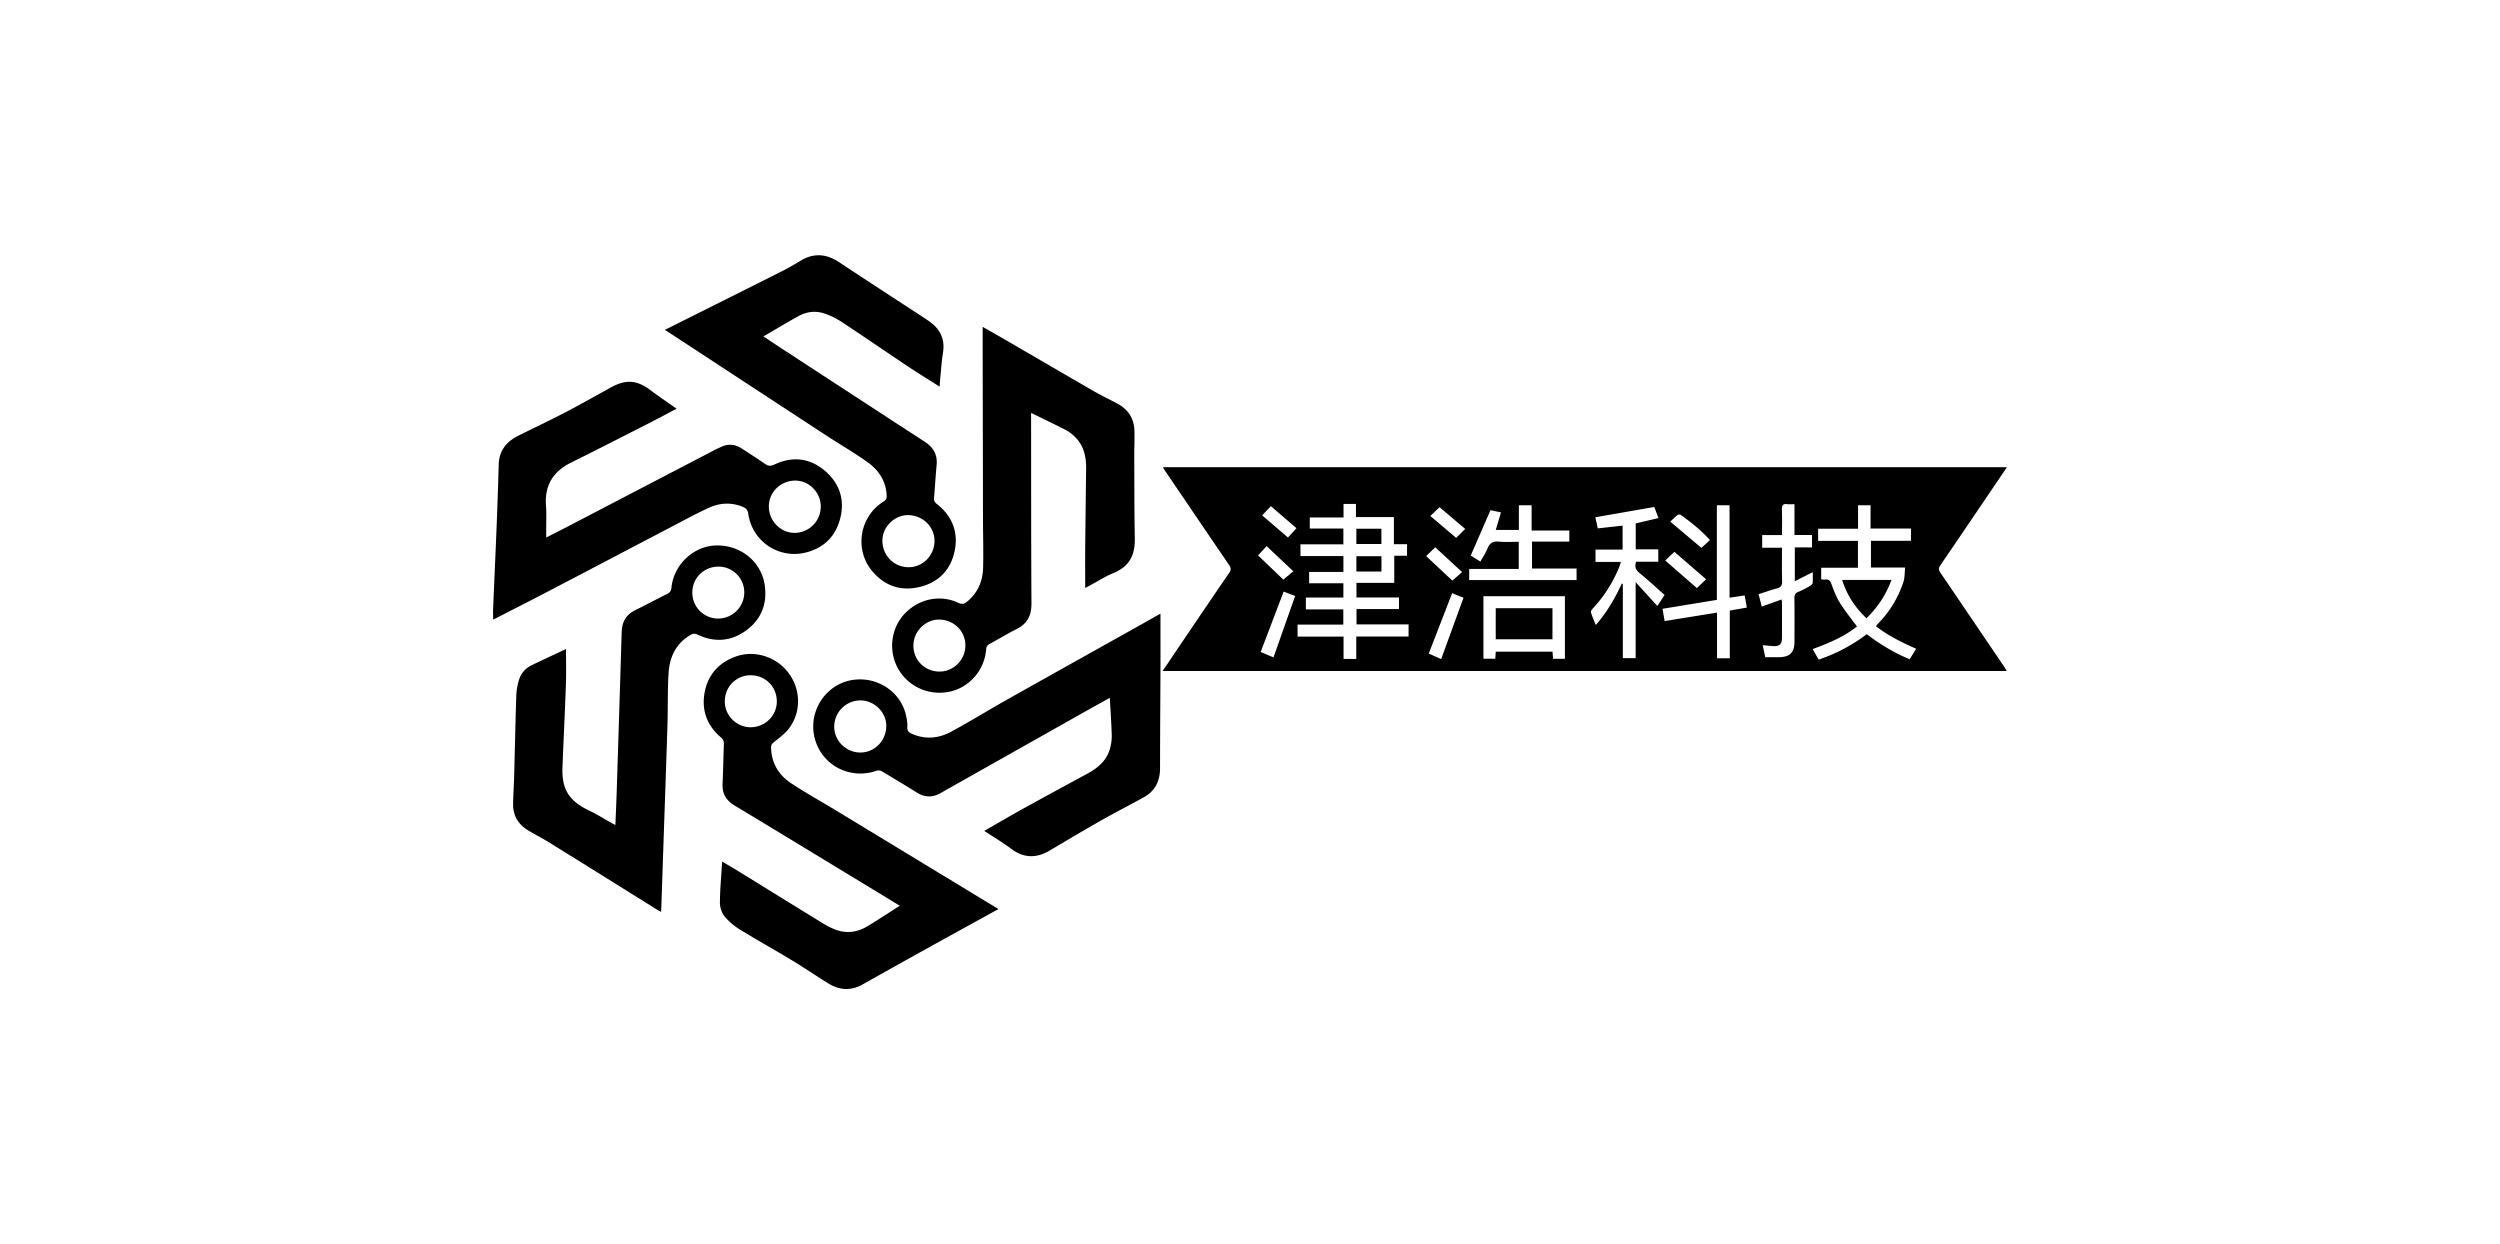 <svg width="217" height="108" fill="none" xmlns="http://www.w3.org/2000/svg"><g clip-path="url(#a)" fill="#000"><path d="M100.916 58.245c.539-.799 1.051-1.563 1.567-2.324 1.398-2.064 2.792-4.131 4.204-6.186.183-.266.173-.44-.002-.695-1.881-2.753-3.75-5.512-5.622-8.27-.037-.056-.068-.117-.127-.218h73.266c-.508.752-.992 1.468-1.477 2.182-1.43 2.11-2.856 4.224-4.297 6.326-.172.251-.164.415.005.662 1.855 2.718 3.697 5.446 5.542 8.17.069.103.128.21.217.353h-73.276ZM112.88 47.25v1.017h3.728v1.375h-2.975v.985h2.973v1.24h-3.257v1.029h3.251v1.322h-3.971v1.037h3.992v1.94h1.103V55.25h4.541v-1.053h-4.52v-1.33h3.686v-1.005h-3.69v-1.266h3.281v-2.357h1.109v-1.003h-1.141v-2.352h-3.293V43.74h-1.079v1.178h-2.929v.958h2.916v1.372h-3.724l-.001.001Zm49.949 7.096c.11-.125.18-.211.257-.29a9.231 9.231 0 0 0 2.128-3.535c.124-.38.103-.808.155-1.257h-2.97v-2.32h3.474v-1.067h-3.509v-2.022h-1.085v2.042h-3.466v1.052h3.456v2.332h-3.191v1.002c.117.012.218.044.308.027.367-.068.488.12.604.442.198.551.419 1.108.728 1.601.435.694.96 1.333 1.465 2.02-1.111.903-2.453 1.45-3.846 1.971l.526.909a14.701 14.701 0 0 0 4.172-2.205c1.166.89 2.381 1.62 3.724 2.174l.564-.91c-1.238-.552-2.421-1.117-3.492-1.964l-.002-.002Zm-19.238-10.34-5.115.892.211.967 2.155-.24v2.079h-2.351v1.073h2.195c-.043.148-.064.257-.104.357a11.706 11.706 0 0 1-2.289 3.642c-.096.103-.226.275-.197.375.101.362.264.707.419 1.1.977-1.12 1.67-2.32 2.254-3.591l.093.026v6.44h1.112V50.53l1.883 2.07.63-.955c-.737-.65-1.441-1.313-2.192-1.916-.344-.276-.407-.554-.286-.973h1.93v-1.074h-1.959v-2.25l1.977-.463c-.145-.384-.266-.705-.366-.966v.002Zm-10.647 2.042v-2.192h-1.106v2.14h-2.006l.451-1.517a378.23 378.23 0 0 0-.91-.195 3581.9 3581.9 0 0 0-1.711 3.934l.836.529c.218-.393.453-.73.598-1.101.188-.48.455-.69.996-.634.577.06 1.164.014 1.734.014v2.358h-4.301v.968h9.321v-1.003h-3.867v-2.335h3.24v-.965h-3.276.001Zm22.817.39v-2.674c-.237 0-.433.022-.622-.004-.383-.053-.482.11-.469.473.025.723.007 1.448.007 2.212h-1.72v1.096h1.719c0 .996-.019 1.95.011 2.901.011.377-.108.548-.47.64-.522.134-1.031.322-1.573.496l.277 1.072c.596-.213 1.146-.41 1.724-.615.014.136.031.228.031.322.002.995.006 1.99 0 2.985-.003.59-.21.776-.801.736-.274-.018-.548-.046-.873-.075.082.384.15.705.223 1.041.432 0 .823.003 1.214 0 .902-.007 1.318-.415 1.321-1.308.004-1.275.011-2.55-.004-3.826-.004-.283.082-.43.344-.537a9.293 9.293 0 0 0 1.01-.515c.098-.054.217-.165.227-.261.031-.285.011-.575.011-.933l-1.558.786v-2.934h1.493V46.44h-1.521l-.001-.002Zm-25.932 10.128h4.929l.045.62h1.03v-5.433h-7.073v5.425h1.03l.04-.612h-.001Zm19.196-4.496-4.719.774.185 1.065 4.546-.734v3.965h1.109v-4.143l1.48-.26-.187-1.053-1.315.197v-8.025h-1.1v8.213h.001Zm-38.488 4.993 1.882-5.334c-.402-.152-.707-.268-.998-.38l-1.994 5.243 1.11.471Zm14.556.148 1.94-5.326-.986-.398-2.031 5.24 1.077.484Zm19.45-8.56c.94.818 1.839 1.603 2.748 2.397l.799-.767-2.755-2.385-.792.754Zm3.878-1.772c-.776-.863-1.638-1.547-2.535-2.189-.062-.044-.223-.03-.287.02-.223.178-.424.386-.619.568l2.703 2.277.738-.676Zm-21.51 2.779-2.331-2.154-.791.765 2.274 2.128.847-.739h.001Zm-15.52.652.87-.722-2.317-2.184-.744.804 2.192 2.102h-.001Zm1.144-4.464-2.222-1.908-.756.796 2.238 1.922.74-.81Zm14.646.065-2.227-1.887-.802.759 2.243 1.904.786-.776ZM86.667 78.906c-1.84 1.014-3.608 1.983-5.371 2.96a1039.464 1039.464 0 0 0-6.42 3.582c-1.023.577-2.014.508-2.983-.09-1.048-.648-2.066-1.346-3.12-1.984-1.498-.906-3.03-1.756-4.52-2.674a5.451 5.451 0 0 1-1.358-1.156c-.252-.31-.41-.793-.406-1.197.008-1.171.119-2.34.191-3.56.4.233.787.45 1.164.683 2.503 1.543 5.003 3.092 7.51 4.63.344.212.704.408 1.079.559.975.394 1.935.289 2.825-.24.95-.562 1.866-1.179 2.841-1.8-.452-.276-.897-.549-1.343-.82-4.334-2.632-8.667-5.268-13.007-7.889-.719-.435-1.07-1.02-1.03-1.868.055-1.148.067-2.298.113-3.446.011-.263-.063-.428-.269-.603-1.201-1.02-1.681-2.348-1.403-3.876.283-1.55 1.24-2.615 2.734-3.14 1.625-.57 3.497.035 4.545 1.427 1.065 1.417 1.127 3.35.074 4.783-.347.472-.847.841-1.312 1.212-.186.148-.278.267-.27.505.035 1.343.664 2.375 1.749 3.09 1.214.801 2.49 1.51 3.734 2.264 4.084 2.476 8.167 4.955 12.25 7.433l2.002 1.213.001.002ZM65.153 58.615c-1.036-.029-2.22.805-2.24 2.252-.016 1.248 1.027 2.26 2.24 2.258 1.263 0 2.285-1.015 2.275-2.258-.01-1.277-1.004-2.26-2.275-2.252Z"/><path d="M100.729 53.261c0 1.64.005 3.195 0 4.75-.011 2.887-.035 5.774-.036 8.661 0 1.122-.43 1.988-1.416 2.535-1.225.679-2.475 1.313-3.693 2.004-1.498.85-2.978 1.733-4.46 2.61-1.157.687-2.254.682-3.359-.15-.734-.554-1.533-1.022-2.331-1.548 1.155-.662 2.294-1.334 3.452-1.973 1.813-1.003 3.637-1.986 5.458-2.974.9-.487 1.672-1.1 1.98-2.123a3.91 3.91 0 0 0 .175-1.197c-.026-1.076-.105-2.152-.166-3.281-.596.33-1.19.652-1.78.985-4.308 2.427-8.614 4.855-12.92 7.285-.685.386-1.352.383-2.025-.035a173.629 173.629 0 0 0-3.053-1.855.617.617 0 0 0-.455-.058c-2.453.856-5.01-.615-5.453-3.15-.377-2.169 1.076-4.295 3.216-4.702 2.192-.416 4.34.964 4.786 3.084.065.313.13.64.11.956-.022.321.077.465.366.596 1.182.531 2.347.42 3.44-.171 1.625-.88 3.198-1.854 4.809-2.761 3.857-2.17 7.723-4.325 11.586-6.487.57-.32 1.138-.644 1.77-1.001h-.001Zm-26.047 7.534a2.281 2.281 0 0 0-2.27 2.318c.015 1.203 1.033 2.2 2.252 2.206 1.256.007 2.267-1.029 2.267-2.322 0-1.179-1.047-2.203-2.249-2.202ZM49.128 56.331c0 .99.03 2.009-.006 3.025-.084 2.408-.204 4.815-.299 7.223-.075 1.938.563 2.938 2.321 3.78.668.319 1.297.718 1.945 1.08.092.05.187.097.327.17.04-1.014.086-1.974.116-2.935.146-4.608.292-9.217.431-13.826.026-.845.367-1.476 1.136-1.863.938-.472 1.87-.958 2.806-1.433.225-.113.346-.241.375-.53.198-2.018 1.929-3.637 3.892-3.676 2.129-.042 3.922 1.41 4.21 3.462.224 1.6-.296 2.947-1.611 3.91-1.325.967-2.765 1.067-4.244.357-.227-.108-.387-.076-.582.036-1.293.744-1.834 1.947-1.916 3.353-.09 1.523-.049 3.055-.097 4.581-.123 3.922-.264 7.844-.397 11.766l-.127 3.824c-.005.152-.015.303-.026.52-.177-.102-.319-.178-.455-.263-3.078-1.919-6.154-3.842-9.236-5.754-.583-.362-1.194-.677-1.787-1.023-.862-.504-1.363-1.245-1.364-2.258-.001-.784.065-1.567.086-2.351.064-2.368.11-4.735.189-7.102.016-.47.097-.95.235-1.398a2.058 2.058 0 0 1 1.102-1.265c1.004-.486 2.016-.954 2.977-1.408l-.001-.002Zm13.276-7.148c-1.28-.019-2.293.955-2.309 2.218a2.24 2.24 0 0 0 2.194 2.29 2.272 2.272 0 0 0 2.314-2.266 2.235 2.235 0 0 0-2.2-2.242Z"/><path d="M94.195 51.034c0-1.203-.009-2.308.001-3.413.022-2.326.05-4.652.08-6.978.013-1.095-.249-2.085-1.097-2.843a3.281 3.281 0 0 0-.683-.485c-.97-.493-1.953-.964-2.997-1.476v.44c.007 5.367 0 10.736.032 16.104.006 1.045-.364 1.764-1.306 2.23-.79.392-1.542.858-2.318 1.276-.209.112-.293.243-.311.485-.138 1.815-1.485 3.338-3.233 3.677-1.845.357-3.673-.531-4.5-2.187-.758-1.521-.484-3.4.675-4.607 1.235-1.29 3.076-1.673 4.662-.926.318.151.503.085.733-.101.937-.758 1.366-1.776 1.4-2.94.04-1.415-.008-2.83-.01-4.246l-.027-14.296c-.002-.766 0-1.53 0-2.375.77.44 1.472.835 2.169 1.24 2.495 1.448 4.984 2.906 7.483 4.345.668.384 1.365.714 2.044 1.078.928.497 1.44 1.275 1.475 2.329.024.742-.016 1.485-.013 2.227.01 2.369.002 4.737.047 7.104.028 1.458-.42 2.46-1.9 3.065-.656.268-1.262.662-1.89.999l-.515.274h-.001Zm-12.691 7.258c1.224.026 2.25-.961 2.29-2.202.042-1.25-.937-2.266-2.222-2.31-1.203-.04-2.257.978-2.287 2.207-.031 1.263.946 2.278 2.22 2.305h-.001Z"/><path d="M57.714 28.632c3.446-1.725 6.816-3.407 10.181-5.1.55-.277 1.083-.59 1.61-.908 1.15-.695 2.24-.59 3.34.14 2.463 1.634 4.945 3.24 7.417 4.858.222.146.443.297.649.465.806.662 1.108 1.505.939 2.541-.106.649-.148 1.308-.213 1.963-.03.303-.05.608-.078.97-.955-.608-1.873-1.171-2.768-1.768-1.923-1.282-3.825-2.595-5.757-3.863a6.237 6.237 0 0 0-1.58-.75c-.719-.219-1.462-.114-2.123.248-1.015.555-2.005 1.158-3.063 1.773.51.338.991.662 1.476.979 4.176 2.725 8.35 5.454 12.533 8.17.743.483 1.106 1.112 1.022 2.005-.088.95-.143 1.9-.223 2.85-.02.23.03.374.227.527 1.322 1.03 1.89 2.41 1.571 4.04-.314 1.61-1.318 2.72-2.928 3.146-1.667.44-3.115-.012-4.233-1.34-1.578-1.874-1.107-4.744.976-6.04.205-.127.284-.253.275-.499-.047-1.27-.686-2.226-1.665-2.925-1.15-.821-2.38-1.528-3.563-2.302-4.174-2.729-8.343-5.463-12.515-8.196-.479-.314-.958-.625-1.507-.982v-.002Zm21.102 20.6c1.227.032 2.245-.942 2.297-2.198.052-1.252-.966-2.294-2.265-2.32-1.176-.024-2.226.982-2.254 2.159-.03 1.292.944 2.326 2.222 2.36Z"/><path d="M47.41 46.657c.627-.32 1.198-.605 1.764-.9l12.93-6.737c.162-.084.33-.154.495-.23.627-.296 1.223-.229 1.794.147.667.438 1.344.862 1.998 1.32.28.196.491.22.822.065 1.533-.723 3.022-.587 4.33.494 1.28 1.058 1.798 2.468 1.407 4.101-.384 1.604-1.416 2.654-3.033 3.047a4.032 4.032 0 0 1-4.965-3.365c-.048-.33-.194-.486-.47-.6-.99-.413-1.99-.36-2.938.072-1.07.486-2.102 1.053-3.144 1.597-3.624 1.894-7.244 3.797-10.869 5.69-1.477.772-2.964 1.526-4.446 2.287-.083.043-.17.078-.282.13 0-.342-.011-.644.001-.946.1-2.408.211-4.816.307-7.226.07-1.764.126-3.528.179-5.292.035-1.181.657-1.964 1.668-2.474 1.325-.669 2.672-1.295 3.989-1.98 1.353-.705 2.686-1.452 4.02-2.195 1.363-.76 2.298-.695 3.533.234.715.538 1.457 1.038 2.226 1.581-.77.406-1.527.816-2.295 1.207-2.284 1.163-4.565 2.33-6.86 3.47-1.551.77-2.305 1.964-2.18 3.714.053.74.016 1.485.02 2.227v.562Zm23.832-2.732c-.028-1.24-1.066-2.244-2.282-2.208-1.25.036-2.242 1.05-2.225 2.273.018 1.26 1.062 2.295 2.286 2.263a2.28 2.28 0 0 0 2.22-2.327l.001-.001ZM117.732 47.22v-1.327h2.173v1.326h-2.173ZM117.735 48.278h2.175v1.33h-2.175v-1.33ZM164.177 50.338c-.463 1.283-1.186 2.356-2.164 3.328-.993-.935-1.698-2.008-2.117-3.328h4.281ZM129.83 55.49v-2.701h4.924v2.7h-4.924Z"/></g><defs><clipPath id="a"><path fill="#fff" transform="translate(42.797 22.155)" d="M0 0h131.405v63.69H0z"/></clipPath></defs></svg>